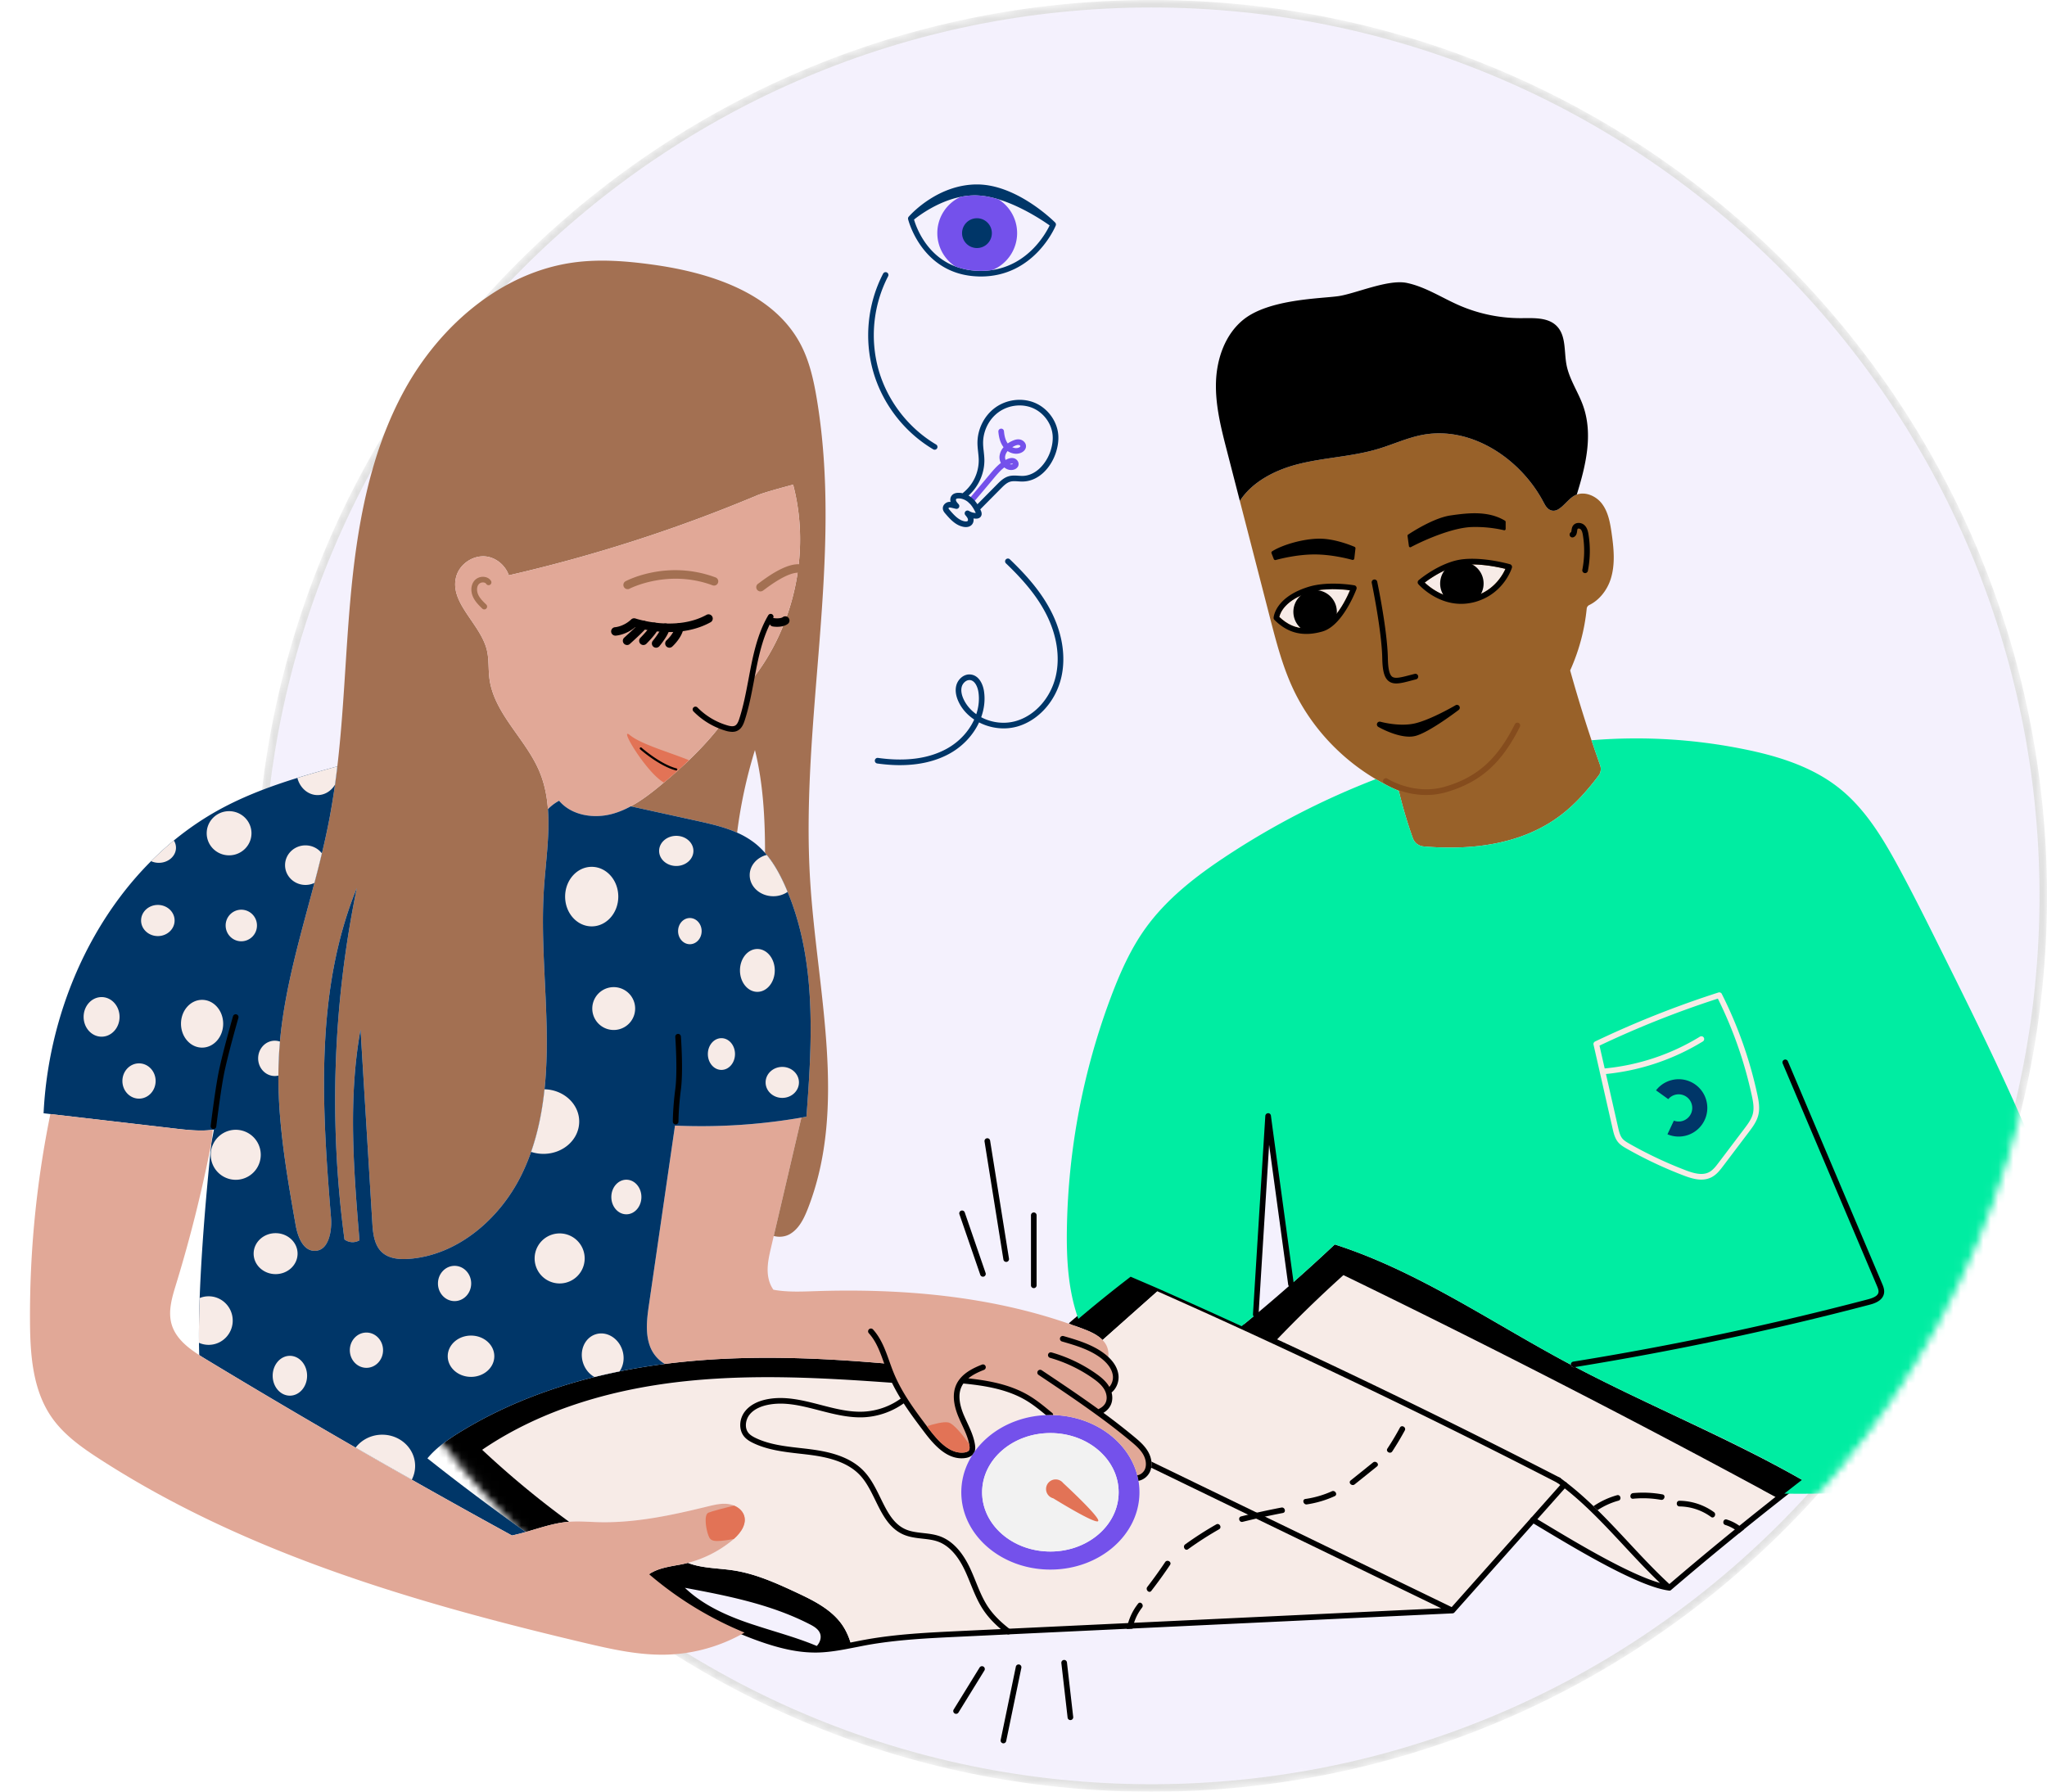 <svg width="273" height="239" fill="none" xmlns="http://www.w3.org/2000/svg"><mask id="a" maskUnits="userSpaceOnUse" x="34" y="0" width="239" height="239"><path d="M272.5 119.5c0 65.722-53.254 119-118.945 119S34.61 185.222 34.61 119.5c0-65.722 53.254-119 118.945-119S272.5 53.778 272.5 119.5z" fill="#fff" stroke="#E0E0E0"/></mask><g mask="url(#a)"><path d="M272.5 119.5c0 65.722-53.254 119-118.945 119S34.61 185.222 34.61 119.5c0-65.722 53.254-119 118.945-119S272.5 53.778 272.5 119.5z" fill="#7451EB" fill-opacity=".08" stroke="#E0E0E0"/><g filter="url(#filter0_d)"><path d="M134.192 164.328a.378.378 0 01-.372-.316l-2.516-15.742a.376.376 0 11.743-.12l2.517 15.742a.376.376 0 01-.312.432c-.019 0-.038.004-.06.004zM137.872 167.826a.377.377 0 01-.376-.376v-9.344c0-.206.169-.376.376-.376.206 0 .375.17.375.376v9.348a.374.374 0 01-.375.372zM131.093 166.303a.378.378 0 01-.356-.251l-2.783-8.082a.376.376 0 01.233-.477.377.377 0 01.477.233l2.782 8.081a.377.377 0 01-.232.478.437.437 0 01-.121.018zM127.507 224.613a.378.378 0 01-.319-.575l3.455-5.602a.378.378 0 01.518-.124.378.378 0 01.124.519l-3.455 5.602a.377.377 0 01-.323.18zM133.823 228.547a.376.376 0 01-.368-.451l2.024-9.772a.375.375 0 11.736.15l-2.024 9.772a.38.38 0 01-.368.301zM142.754 225.447a.377.377 0 01-.372-.334l-.834-7.27a.375.375 0 11.747-.087l.834 7.27a.378.378 0 01-.33.417c-.015.004-.03.004-.045.004z" fill="#000"/><path d="M235.917 195.203h-.017" stroke="gray" stroke-width="2" stroke-miterlimit="10" stroke-linecap="round" stroke-linejoin="round"/><path d="M236.797 195.68a444.54 444.54 0 00-14.157 11.621c-1.908-1.759-3.718-3.701-5.468-5.579-2.587-2.777-5.257-5.643-8.333-8.007a22.46 22.46 0 00-.766-.574.368.368 0 00-.218-.068h-.004a.364.364 0 00-.33.207 1011.923 1011.923 0 00-37.478-18.324 165.505 165.505 0 019.125-8.866 1453.768 1453.768 0 0157.629 29.59z" fill="#F7EBE7"/><path d="M154.661 167.976c-2.538 2.258-5.081 4.516-7.619 6.774-.699-.729-1.698-1.15-2.655-1.515-.488-.184-.98-.364-1.476-.537.3-.263.601-.518.901-.766 2.28-1.935 4.604-3.81 6.978-5.628 1.183.514 2.865 1.225 3.871 1.672z" fill="#000"/><path d="M99.297 213.774c-.139.079-.278.158-.417.229a46.99 46.99 0 01-12.546-7.72.378.378 0 01-.064-.072c.079-.064.18-.135.308-.214a46.857 46.857 0 0012.72 7.777z" fill="#E1A897"/><path d="M221.39 207.155c-4.12-1.158-10.988-5.275-15.266-7.845-.386-.233-.751-.451-1.092-.658l3.654-4.106c2.884 2.262 5.448 5.019 7.934 7.687 1.536 1.645 3.11 3.34 4.77 4.922z" fill="#F7EBE7"/><path d="M151.019 166.6l-.177.136a183.238 183.238 0 00-7.521 6.108l-.41-.146c-.116-.041-.233-.083-.353-.12a.388.388 0 01.105-.162c.305-.267.609-.526.909-.774a180.277 180.277 0 016.97-5.62c.008-.004.011-.012.019-.015a.372.372 0 01.229-.079.33.33 0 01.082.011.31.31 0 01.083.026c.049.027.094.06.132.109a.373.373 0 01-.068.526zM112.403 212.869c-1.423-2.145-3.857-3.351-6.189-4.441-2.711-1.266-5.482-2.513-8.442-2.957-2.009-.304-4.187-.27-6.023-.995-.342.086-.687.165-1.033.229-1.404.259-3.068.492-4.138 1.292a46.856 46.856 0 0014.818 8.581c2.227.789 4.552 1.413 6.906 1.477h.004c.199.007.394.011.593.007.35-.003.695-.022 1.044-.052h.004c1.205-.094 2.4-.312 3.59-.549-.252-.917-.608-1.796-1.134-2.592zm-3.47 2.69c-2.636-1.108-5.411-1.841-8.134-2.735a41.932 41.932 0 01-1.314-.44c-2.96-1.041-5.892-2.423-8.142-4.583 5.716 1.063 11.499 2.209 16.663 4.869.57.293 1.182.661 1.381 1.273.181.56-.052 1.18-.454 1.616z" fill="#000"/><path d="M208.64 194.034c-4.983 5.602-9.966 11.2-14.946 16.802h-.004c-19.738.935-39.472 1.867-59.21 2.803l-6.658.315c-4.112.196-8.243.391-12.298 1.124-.661.12-1.318.255-1.983.383h-.004c-.251-.917-.608-1.796-1.134-2.593-1.423-2.145-3.857-3.351-6.189-4.44-2.711-1.267-5.482-2.514-8.442-2.957-2.009-.305-4.187-.271-6.023-.996a15.402 15.402 0 005.945-3.039c.968-.808 1.915-2.003 1.562-3.216-.263-.898-1.195-1.466-2.118-1.593-.928-.128-1.86.101-2.768.323-4.777 1.168-9.644 2.22-14.563 2.093-1.307-.034-2.614-.151-3.913-.053a123.306 123.306 0 01-11.589-9.599c8.126-5.546 17.943-8.258 27.748-9.216 9.08-.891 18.228-.361 27.335.308.372.747.785 1.473 1.232 2.179.908 1.439 1.941 2.81 2.966 4.17 1.273 1.68 2.944 3.539 5.036 3.295.357-.041.736-.169.928-.473.169-.267.154-.613.105-.925-.218-1.375-.954-2.603-1.487-3.888-.533-1.285-.864-2.784-.267-4.039.113-.237.248-.451.409-.65 3.061.304 6.144.778 8.762 2.348.953.575 1.821 1.281 2.681 1.988.109.086.214.176.323.263-6.557.003-11.871 4.617-11.871 10.309 0 5.692 5.322 10.309 11.882 10.309 6.561 0 11.878-4.617 11.878-10.309a9.02 9.02 0 00-.199-1.897 1.785 1.785 0 001.258-1c.338-.759.162-1.672-.263-2.385-.424-.714-1.066-1.274-1.705-1.804a86.665 86.665 0 00-4.622-3.576c.57-.218 1.074-.564 1.34-1.097.263-.526.237-1.15.034-1.706.695-.406 1.089-1.326.98-2.157-.101-.774-.533-1.457-1.089-2.017.267-.722.124-1.642-.338-2.292a3.15 3.15 0 00-.319-.379c2.539-2.258 5.081-4.516 7.619-6.774a913.414 913.414 0 0110.932 4.929c1.484.676 2.967 1.36 4.45 2.051a1016.524 1016.524 0 0137.809 18.492h.003c.267.188.526.387.785.586z" fill="#F7EBE7"/><path d="M119.388 180.483c-9.107-.669-18.255-1.198-27.335-.308-9.805.958-19.621 3.671-27.748 9.216a123.14 123.14 0 0011.589 9.599l-.128.012c-1.926.169-3.778.822-5.644 1.356a290.16 290.16 0 01-13.117-9.825c1.228-1.48 2.869-2.611 4.525-3.618 8.198-4.989 17.601-7.754 27.132-8.975a76.526 76.526 0 011.836-.218c9.238-.996 18.567-.632 27.827.18.158.443.316.883.492 1.315.177.432.368.853.571 1.266z" fill="#000"/><path d="M151.766 193.163c-1.029-4.79-5.866-8.412-11.679-8.412h-.011c-6.557.004-11.871 4.617-11.871 10.309 0 5.692 5.322 10.31 11.882 10.31 6.561 0 11.878-4.618 11.878-10.31a9.02 9.02 0 00-.199-1.897zm-11.679 9.798c-5.028 0-9.106-3.539-9.106-7.901 0-4.365 4.078-7.901 9.106-7.901 5.029 0 9.103 3.536 9.103 7.901 0 4.362-4.074 7.901-9.103 7.901z" fill="#7451EB"/><path d="M149.19 195.06c0 4.362-4.074 7.901-9.103 7.901-5.028 0-9.106-3.539-9.106-7.901 0-4.365 4.078-7.901 9.106-7.901 5.029 0 9.103 3.536 9.103 7.901z" fill="#F2F2F2"/><path d="M240.651 193.583a.33.33 0 01-.094.113 40.38 40.38 0 00-.721.564 258.994 258.994 0 00-1.671 1.3l-.038.03c-.244.191-.492.383-.732.578a451.381 451.381 0 00-14.499 11.895c-.008.008-.102.124-.267.113-.015 0-.03 0-.045-.004-.008 0-.015 0-.023-.004-.007 0-.011 0-.018-.004-3.992-.525-12.006-5.331-16.805-8.209-.432-.259-.842-.507-1.213-.728l-.267-.158a.325.325 0 01-.056-.045.366.366 0 01-.012-.549.374.374 0 01.451-.052c.019.011.041.022.064.037.105.064.214.128.327.192l1.092.657c4.278 2.57 11.146 6.688 15.266 7.845-1.66-1.582-3.234-3.276-4.77-4.922-2.486-2.667-5.05-5.425-7.934-7.687l-.275-.214c-.007-.007-.015-.011-.022-.015a8.971 8.971 0 00-.301-.229 11.947 11.947 0 00-.409-.304h-.004a.093.093 0 00-.022-.019.37.37 0 01-.132-.485.364.364 0 01.331-.207h.004c.056 0 .108.012.157.034.015.008.03.015.045.027.004 0 .012.003.015.007a22.114 22.114 0 01.766.575c.004.004.012.007.015.011.016.011.034.027.049.038 3.05 2.355 5.701 5.2 8.27 7.957 1.749 1.879 3.56 3.821 5.467 5.579a444.293 444.293 0 0114.158-11.62c-.293-.162-.586-.319-.879-.477a1454.424 1454.424 0 00-56.75-29.114 165.542 165.542 0 00-9.126 8.867 569.967 569.967 0 00-4.45-2.051c.631-.519 1.258-1.041 1.886-1.563a234.539 234.539 0 004.697-4.031 236.89 236.89 0 005.836-5.313c10.984 3.524 20.662 10.238 30.85 15.704.214.117.428.23.642.339-.004.007 0 .015 0 .022a.38.38 0 00.372.316c.019 0 .037 0 .06-.004.053-.008.101-.015.154-.026 9.674 5.083 20.361 9.464 29.885 14.851.225.124.45.256.676.383z" fill="#000"/><path d="M207.855 193.824a.406.406 0 01-.176-.041 1014.396 1014.396 0 00-37.794-18.485 961.902 961.902 0 00-15.374-6.981c-.589-.263-1.412-.616-2.23-.965-.575-.248-1.15-.492-1.638-.707a.375.375 0 01-.195-.495.375.375 0 01.496-.196c.488.211 1.059.459 1.633.703.823.353 1.649.706 2.242.969a957.267 957.267 0 0110.936 4.929 1023.873 1023.873 0 0142.262 20.544c.127.06.218.188.218.342a.384.384 0 01-.38.383zM134.777 213.868a.369.369 0 01-.525.068 20.96 20.96 0 01-.774-.628c-1.006-.856-1.765-1.694-2.358-2.588-.714-1.071-1.198-2.273-1.671-3.434-.237-.586-.481-1.191-.751-1.766-.954-2.04-2.152-3.344-3.56-3.866-.661-.248-1.371-.327-2.122-.41-.845-.094-1.716-.195-2.531-.548-1.919-.838-2.847-2.735-3.744-4.572-.575-1.176-1.168-2.394-2.017-3.31-1.739-1.883-4.488-2.454-6.688-2.743-.466-.06-.935-.113-1.405-.165-2.08-.237-4.228-.485-6.158-1.405-.421-.203-.894-.466-1.24-.891-.72-.883-.672-2.314.11-3.329.604-.789 1.592-1.345 2.865-1.611 2.437-.508 4.878.124 7.236.732 1.889.492 3.846 1 5.764.898a9.325 9.325 0 005.183-1.935l.034-.022c.063.109.127.214.195.319l.203.316a10.069 10.069 0 01-5.577 2.074c-2.035.101-4.044-.417-5.99-.921-2.381-.616-4.63-1.198-6.898-.725-.759.158-1.799.518-2.422 1.334-.492.642-.676 1.717-.12 2.397.251.312.638.522.98.687 1.817.868 3.901 1.105 5.922 1.334.473.053.946.105 1.415.169 2.325.304 5.239.917 7.139 2.976.924.999 1.544 2.265 2.145 3.494.875 1.788 1.701 3.482 3.368 4.208.71.311 1.491.398 2.317.492.762.086 1.551.173 2.298.451 1.596.597 2.937 2.028 3.981 4.256.274.59.526 1.206.766 1.8.454 1.127.928 2.292 1.596 3.302.672 1.011 1.581 1.954 2.858 2.95.034.03.071.056.109.086a.373.373 0 01.067.526z" fill="#000"/><path d="M208.922 194.282l-.237.263-3.654 4.107-.507.574-.011.012c-3.515 3.948-7.022 7.893-10.533 11.842l-.004.004c-.008.007-.015.018-.026.026a.28.28 0 01-.057.045c-.004 0-.004.004-.007 0a.256.256 0 01-.087.041h-.003a.3.3 0 01-.102.015h-.004l-59.209 2.803-6.64.316c-4.048.191-8.224.39-12.25 1.116-.42.078-.837.161-1.258.244l-.721.139c-.007.004-.015.004-.022.004-1.082.214-2.34.45-3.613.552a15.3 15.3 0 01-1.074.052h-.165c-.147 0-.297-.003-.447-.007-2.062-.056-4.292-.534-7.019-1.499a42.761 42.761 0 01-2.118-.812c-.09-.037-.184-.075-.274-.116a46.968 46.968 0 01-12.546-7.721.373.373 0 01-.064-.071c.079-.064.18-.136.308-.214.105-.079.214-.151.326-.215a46.253 46.253 0 0012.536 7.642c.668.278 1.37.545 2.084.8 2.647.94 4.807 1.402 6.79 1.454a12.195 12.195 0 001.596-.045c1.25-.094 2.489-.33 3.556-.541.007-.003.015-.003.022-.003l.699-.139c.424-.083.845-.166 1.269-.241 4.078-.736 8.277-.935 12.336-1.131l5.686-.27 1.123-.053 57.599-2.724-38.669-18.751c.049-.263.06-.541.026-.819l40.047 19.413c3.447-3.881 6.899-7.759 10.35-11.636l.236-.263 3.898-4.388.252-.282.019-.023a.38.38 0 01.48-.067c.004.004.012.007.015.011a.15.15 0 01.038.026l.011.012c.143.139.15.368.019.518z" fill="#000"/><path d="M146.449 198.914c-.44.38-5.757-2.919-5.99-3.054a1.278 1.278 0 01-.95-1.236c0-.706.574-1.281 1.28-1.281.402 0 .767.188.999.481 0 0 5.108 4.703 4.661 5.09z" fill="#E27356"/><path d="M152.314 210.441a6.483 6.483 0 00-1.07 2.029c-.083.248-.146.5-.195.759l-.77.038a7.486 7.486 0 011.506-3.355c.296-.38.822.154.529.529zM153.546 208.21a62.716 62.716 0 002.497-3.461c.271-.402-.379-.777-.65-.379a63.595 63.595 0 01-2.377 3.31c-.293.375.237.913.53.53zM158.443 202.657a46.159 46.159 0 014.142-2.664c.421-.24.042-.89-.379-.649a46.355 46.355 0 00-4.142 2.663c-.387.282-.011.932.379.65zM171.091 197.821a101.867 101.867 0 00-5.362 1.18c-.47.116-.669-.609-.199-.725.311-.079.619-.154.931-.226a95.629 95.629 0 014.431-.953c.473-.091.672.634.199.724zM174.294 196.675a13.942 13.942 0 003.71-1.1c.44-.199.06-.845-.379-.65a13.112 13.112 0 01-3.53 1.025c-.477.072-.274.796.199.725zM180.667 194.004l2.974-2.389c.376-.305-.157-.831-.529-.53l-2.974 2.389c-.38.305.157.831.529.53zM185.684 189.605a40.553 40.553 0 001.667-2.792c.23-.424-.416-.804-.649-.379a37.583 37.583 0 01-1.668 2.791c-.262.406.387.785.65.38zM215.854 196.175a9.733 9.733 0 00-2.79 1.266c-.18-.181-.36-.357-.544-.53a10.559 10.559 0 013.135-1.461c.466-.131.661.594.199.725zM217.8 195.92a13.657 13.657 0 013.717.146c.474.086.676-.638.199-.725a14.44 14.44 0 00-3.916-.173c-.477.046-.485.797 0 .752zM223.988 196.946a7.282 7.282 0 014.21 1.405c.394.282.77-.368.379-.65a8.025 8.025 0 00-4.589-1.511c-.484-.003-.484.748 0 .756zM232.569 200.019c-.195.154-.394.312-.589.473a4.647 4.647 0 00-.613-.469 4.952 4.952 0 00-1.273-.605c-.461-.146-.262-.871.199-.725a5.867 5.867 0 012.276 1.326z" fill="#000"/><path d="M151.244 212.471a5.732 5.732 0 00-.195.758l-.77.038c.045-.259.105-.515.176-.762l.789-.034zM168.714 198.306c-.395.086-.789.173-1.179.263l-1.074-.518c.386-.094.773-.184 1.164-.271l1.089.526z" fill="#000"/><path d="M129.505 63.2a.36.36 0 01-.24-.09.375.375 0 01-.045-.53l.563-.669c.743-.883 1.487-1.762 2.227-2.648.484-.58.935-1.097 1.472-1.507a1.67 1.67 0 01-.177-.928 2.15 2.15 0 01.534-1.172c-.387-.511-.616-1.187-.691-2.07a.372.372 0 01.341-.406.368.368 0 01.406.342c.06.706.225 1.24.503 1.63.195-.139.413-.259.639-.36.277-.12.642-.245 1.025-.158.413.086.83.488.766.984-.038.323-.278.609-.639.77-.552.248-1.243.158-1.806-.218a1.439 1.439 0 00-.338.748.881.881 0 00.068.432c.067-.034.131-.067.199-.098.225-.1.567-.221.924-.12.221.06.42.226.529.436a.72.72 0 01.038.582c-.09.222-.286.391-.552.481-.447.147-.924.042-1.311-.281-.481.368-.905.856-1.363 1.4a466.65 466.65 0 01-2.231 2.65l-.563.668a.348.348 0 01-.278.132zm5.179-5.286a.505.505 0 00.409-.027.112.112 0 00-.049-.033c-.086-.023-.206-.004-.36.06zm.319-2.262c.278.131.597.177.886.045.12-.053.192-.131.195-.177.004-.045-.079-.135-.18-.157-.18-.042-.394.037-.567.112a4.014 4.014 0 00-.334.177z" fill="#7451EB"/><path d="M120.023 98.065c-.961 0-1.971-.075-3.027-.222a.374.374 0 01-.319-.425.374.374 0 01.424-.319c3.681.515 6.768.102 9.178-1.232 1.66-.917 2.937-2.322 3.647-3.885-.89-.594-1.619-1.386-2.069-2.337-.391-.819-.496-1.6-.305-2.262.222-.781.999-1.521 1.919-1.408 1.067.131 1.608 1.232 1.758 2.216.176 1.154.037 2.345-.372 3.48 1.39.74 3.113.965 4.694.491 2.546-.762 4.612-3.126 5.265-6.018.579-2.551.117-5.478-1.299-8.247-1.127-2.202-2.779-4.283-5.355-6.748a.374.374 0 01.518-.54c2.64 2.524 4.337 4.666 5.505 6.946 1.499 2.923 1.983 6.034 1.367 8.754-.713 3.152-2.985 5.733-5.783 6.575-1.746.522-3.643.281-5.194-.522-.781 1.679-2.151 3.178-3.928 4.162-1.862 1.026-4.082 1.54-6.624 1.54zm9.261-11.35c-.462 0-.89.432-1.014.871-.173.609.045 1.278.263 1.732.371.778.957 1.44 1.671 1.95.323-.973.432-1.984.281-2.964-.105-.68-.458-1.503-1.107-1.586-.034 0-.064-.003-.094-.003zM124.653 55.99a.357.357 0 01-.191-.052c-3.857-2.284-6.779-6.071-8.007-10.385-1.231-4.313-.747-9.069 1.322-13.048a.373.373 0 01.507-.158.373.373 0 01.158.508 17.14 17.14 0 00-1.266 12.496c1.18 4.129 3.974 7.754 7.669 9.944a.374.374 0 01-.192.695zM141.139 54.033c-.139-1.845-1.397-3.573-3.132-4.302-1.698-.714-3.774-.455-5.291.654-1.48 1.082-2.385 2.915-2.355 4.79.007.38.049.752.086 1.116.038.35.075.684.083 1.018a5.579 5.579 0 01-2.073 4.415.287.287 0 00-.064.071 2.475 2.475 0 00-.683-.053c-.316.023-.549.117-.721.29-.226.229-.305.578-.214.92a.997.997 0 00-.342.019c-.357.094-.71.42-.691.857.011.304.203.53.319.665.71.837 1.431 1.604 2.46 1.788.101.019.203.026.297.026.322 0 .593-.105.781-.304.202-.214.285-.526.232-.846a3 3 0 00.316.027c.293.007.511-.083.646-.263.161-.21.169-.485.019-.812-.027-.056-.049-.112-.079-.165l2.764-2.791c.353-.357.754-.76 1.228-.898.319-.094.676-.072 1.051-.046.21.015.428.03.65.023 2.197-.056 3.793-1.984 4.397-3.87.263-.823.368-1.608.316-2.33zm-11.912 10.121a.379.379 0 00-.481.076.376.376 0 000 .488c.128.154.267.316.323.477.041.117.034.24-.019.297-.06.06-.214.082-.398.049-.781-.14-1.4-.804-2.02-1.533-.038-.045-.139-.165-.139-.21 0-.02.053-.08.124-.098.007-.004.019-.004.026-.004.132 0 .455.083.601.12.098.023.188.045.248.057a.374.374 0 00.345-.624c-.127-.143-.266-.29-.323-.44-.041-.105-.026-.214.012-.248.015-.018.071-.06.24-.071.469-.034.988.162 1.412.537.278.248.526.575.751.988.068.124.135.26.199.402 0 .004.004.008.004.012a1.846 1.846 0 01-.905-.275zm10.883-8.02c-.507 1.58-1.882 3.301-3.703 3.347a6.212 6.212 0 01-.582-.023c-.424-.026-.864-.056-1.311.075-.661.192-1.153.691-1.551 1.093l-2.61 2.638a3.905 3.905 0 00-.676-.797 2.892 2.892 0 00-.51-.364c1.352-1.195 2.155-3.006 2.114-4.809-.008-.368-.049-.733-.086-1.086-.042-.36-.079-.702-.083-1.048-.026-1.63.759-3.231 2.047-4.166 1.31-.959 3.098-1.18 4.555-.572 1.483.624 2.557 2.097 2.674 3.667.048.624-.045 1.315-.278 2.044zM140.816 25.855a.226.226 0 00-.023-.068.311.311 0 00-.03-.056l-.041-.045c0-.004 0-.004-.004-.008a.428.428 0 00-.037-.034c-.496-.492-5.262-5.041-10.376-5.041h-.019c-5.107.01-8.664 3.817-9.058 4.264-.022.019-.03.03-.037.037-.008.012-.019.023-.027.034a.34.34 0 00-.03.06.182.182 0 00-.026.08.356.356 0 00.007.184c.128.499 2.047 7.374 9.321 7.611.128.008.256.008.383.008 6.97 0 9.779-6.316 9.971-6.77a.38.38 0 00.026-.256zm-8.45 6.161c-.597.09-1.231.132-1.907.11a9.403 9.403 0 01-3.076-.598c-3.879-1.484-5.201-5.267-5.483-6.24.673-.541 3.17-2.416 6.208-3.025a9.096 9.096 0 012.246-.192c.92.038 1.866.23 2.793.511 3.11.94 6.001 2.893 6.839 3.487-.522 1.086-2.798 5.196-7.62 5.947z" fill="#003668"/><path d="M135.649 27.094a5.327 5.327 0 01-3.283 4.921c-.597.09-1.231.132-1.907.11a9.4 9.4 0 01-3.076-.598 5.312 5.312 0 01-2.377-4.433 5.314 5.314 0 013.102-4.832 9.092 9.092 0 012.246-.192c.92.038 1.866.23 2.793.511a5.315 5.315 0 012.502 4.513z" fill="#7451EB"/><path d="M130.249 29.086a1.987 1.987 0 10-.001-3.973 1.987 1.987 0 00.001 3.973z" fill="#003668"/><path d="M209.406 85.43v.004a192.206 192.206 0 004 12.65c.15.424.101.898-.135 1.273l-.008.008a7.67 7.67 0 01-.214.29 28.898 28.898 0 01-.676.864c-.176.221-.357.439-.541.653a13.55 13.55 0 01-.311.364 9.69 9.69 0 01-.335.372c-.12.143-.251.286-.386.425a22.184 22.184 0 01-1.514 1.476c-.097.087-.199.173-.3.26a7.144 7.144 0 01-.293.244 16.608 16.608 0 01-.838.65c-4.138 3.021-9.29 4.103-14.48 4.099-.278 0-.56-.004-.837-.011a31.958 31.958 0 01-1.457-.057 27.285 27.285 0 01-.575-.037 17.37 17.37 0 01-.702-.057 1.666 1.666 0 01-1.341-.995c-.011-.027-.019-.053-.03-.079a59.943 59.943 0 01-.725-2.157c-.116-.364-.225-.732-.334-1.097-.06-.199-.116-.398-.173-.597a62.968 62.968 0 01-.646-2.476 26.382 26.382 0 01-3.075-1.57c-4.833-2.86-8.81-7.18-11.142-12.297-1.337-2.93-2.148-6.072-2.956-9.19-1.34-5.207-2.685-10.414-4.029-15.622 1.664-2.58 4.743-4.14 7.785-4.91 3.503-.887 7.176-.988 10.638-2.021 1.987-.594 3.883-1.485 5.919-1.875 6.466-1.229 13.049 3.114 16.136 8.934.222.417.458.872.89 1.074 1.187.553 2.07-1.187 3.189-1.87.12-.076.247-.136.379-.18 1.145-.418 2.55.183 3.323 1.175.86 1.105 1.119 2.551 1.318 3.937.297 2.055.511 4.197-.123 6.173-.47 1.458-1.514 2.807-2.862 3.453a.606.606 0 00-.334.496 26.385 26.385 0 01-2.205 8.224z" fill="#986129"/><path d="M210.289 61.971a1.822 1.822 0 00-.379.18c-1.12.684-2.002 2.424-3.189 1.871-.432-.202-.668-.657-.89-1.074-3.087-5.82-9.67-10.163-16.136-8.934-2.036.39-3.932 1.28-5.919 1.874-3.462 1.034-7.135 1.135-10.638 2.022-3.042.77-6.122 2.33-7.785 4.91l-1.72-6.676c-.781-3.02-1.566-6.09-1.461-9.209.105-3.114 1.228-6.341 3.658-8.299 3.428-2.761 10.357-2.799 12.648-3.13 2.29-.326 6.654-2.299 9.166-1.761 2.479.526 4.646 1.98 6.97 2.99a20.63 20.63 0 008.277 1.706c1.663-.008 3.56-.132 4.724 1.052 1.269 1.288.965 3.374 1.299 5.15.365 1.947 1.563 3.63 2.224 5.501 1.34 3.798.364 7.935-.849 11.827zM211.397 72.45a.378.378 0 01-.368-.447c.296-1.518.323-3.062.079-4.588-.061-.368-.136-.65-.308-.815a.402.402 0 00-.305-.094c-.033.004-.078.019-.097.053-.034.056-.049.18-.064.285-.034.26-.09.65-.481.816a.373.373 0 01-.492-.2.378.378 0 01.181-.484c.018-.045.033-.158.045-.233.026-.177.052-.376.161-.564a.859.859 0 01.642-.413c.331-.049.688.064.928.293.349.33.466.793.537 1.244a13.867 13.867 0 01-.086 4.85.383.383 0 01-.372.297z" fill="#000"/><path d="M279.871 179.691c-.627 5.057-4.506 9.257-9.062 11.538-4.555 2.284-9.733 2.945-14.807 3.366-4.198.349-8.412.56-12.625.627-1.803.034-3.605.038-5.408.019.781-.62 1.57-1.232 2.359-1.841-9.738-5.613-20.272-9.813-30.238-15.05-.195-.098-.391-.2-.586-.309a22.035 22.035 0 01-.642-.338c-10.188-5.466-19.866-12.18-30.85-15.704a234.87 234.87 0 01-5.836 5.312c-.878-6.462-1.761-12.916-2.64-19.378-.139-1.019-.278-2.04-.409-3.062-.552 8.825-1.1 17.646-1.649 26.472-.627.522-1.254 1.044-1.885 1.563a913.343 913.343 0 00-10.931-4.93c-1.007-.447-2.689-1.157-3.872-1.672a179.447 179.447 0 00-6.977 5.629c-1.367-3.836-1.593-8.007-1.525-12.091a92.07 92.07 0 015.914-30.958c1.187-3.137 2.558-6.236 4.503-8.968 2.88-4.046 6.902-7.134 11.056-9.858a104.478 104.478 0 0119.719-10.13c.991.591 2.016 1.117 3.075 1.571.199.831.413 1.653.646 2.476.057.199.113.399.173.598.109.364.218.732.334 1.097l.192.593c.169.523.349 1.045.533 1.563.011.027.019.053.03.079.233.549.747.924 1.341.996.019.003.041.007.06.007.022.004.049.004.071.004.188.019.379.034.571.045.192.015.383.026.575.038.484.03.968.049 1.457.056.278.008.559.011.837.011 5.19.004 10.342-1.078 14.481-4.099.142-.105.285-.21.424-.319.139-.105.278-.218.413-.331.101-.078.199-.161.293-.244a22.438 22.438 0 001.814-1.736c.135-.139.266-.281.386-.424a9.69 9.69 0 00.335-.372c.105-.12.21-.24.311-.364.188-.215.368-.433.541-.654.214-.263.421-.526.624-.793.018-.022.037-.045.052-.071.053-.064.105-.132.154-.2.023-.03.041-.06.06-.09l.008-.007c.236-.376.285-.85.135-1.274-.394-1.108-.778-2.22-1.149-3.34a72.404 72.404 0 0120.312 1.188c4.548.916 9.129 2.333 12.753 5.233 3.455 2.758 5.787 6.65 7.894 10.535 1.836 3.392 3.56 6.845 5.28 10.302 8.01 16.08 16.08 32.318 20.47 49.743.657 2.6 1.232 5.282.905 7.946z" fill="#00EDA2"/><path d="M251.255 168.562c-.21 1.029-1.457 1.356-1.926 1.48a417.213 417.213 0 01-39.393 8.333c-.023.004-.041.004-.06.004a.378.378 0 01-.372-.316c0-.007-.004-.015 0-.022a.376.376 0 01.312-.41 415.802 415.802 0 0039.321-8.314c.864-.229 1.304-.515 1.382-.906.057-.259-.06-.563-.206-.905l-12.573-29.669a.376.376 0 01.691-.293l12.573 29.669c.15.353.357.838.251 1.349z" fill="#000"/><path d="M234.364 141.974a56.103 56.103 0 00-4.728-13.379l-.007-.019a.38.38 0 00-.421-.192c-.011 0-.019.004-.03.008a131.153 131.153 0 00-16.415 6.518c-.011.008-.026.012-.037.019a.382.382 0 00-.165.154.302.302 0 00-.034.083.286.286 0 00-.015.097v.004c0 .027.004.053.011.083 0 .007 0 .015.004.019l.819 3.591a.317.317 0 00.015.072l1.712 7.544c.131.563.289 1.266.74 1.8.323.383.766.634 1.123.841a55.332 55.332 0 007.559 3.569c.792.305 1.607.564 2.4.564.458 0 .905-.087 1.337-.301.698-.349 1.171-.973 1.588-1.525l3.41-4.509c.496-.657 1.059-1.401 1.273-2.288.225-.913.052-1.863-.139-2.753zm-.59 2.573c-.18.74-.672 1.39-1.145 2.018l-3.41 4.508c-.383.507-.781 1.033-1.325 1.304-.909.451-2.04.127-3.129-.29a54.924 54.924 0 01-7.458-3.524c-.386-.221-.698-.413-.923-.672-.331-.395-.462-.973-.579-1.48l-1.626-7.146a30.545 30.545 0 0012.922-4.343.374.374 0 00.124-.515.372.372 0 00-.514-.124 29.658 29.658 0 01-12.701 4.238l-.691-3.043a130.433 130.433 0 0115.784-6.271 55.267 55.267 0 014.525 12.924c.184.842.33 1.657.146 2.416z" fill="#F7EBE7"/><path d="M187.903 68.85l-.187-1.363a.18.18 0 01.075-.173c.548-.364 3.447-2.24 5.667-2.559 2.429-.353 5.05-.627 7.259.703a.189.189 0 01.086.154v.943c0 .116-.105.2-.218.173a16.947 16.947 0 00-4.3-.425c-2.452.075-6.057 1.59-8.126 2.68a.176.176 0 01-.256-.132zM180.773 69.162a.21.21 0 00-.128-.222c-.567-.24-2.685-1.085-4.66-1.085-2.22 0-5.025.849-6.328 1.69a.213.213 0 00-.079.26l.3.766a.22.22 0 00.256.131c.646-.176 2.895-.744 5.175-.744 2.208 0 4.341.534 5.039.725a.216.216 0 00.271-.184l.154-1.337zM186.214 87.166c-.383 0-.718-.082-.999-.3-.582-.44-.834-1.323-.868-3.043-.071-3.701-1.393-10.01-1.404-10.073a.373.373 0 11.732-.154c.056.263 1.348 6.443 1.419 10.212.027 1.4.207 2.182.571 2.457.402.304 1.225.086 2.366-.21.207-.053.421-.11.646-.166a.375.375 0 01.454.274.373.373 0 01-.274.455c-.225.056-.435.113-.642.165-.785.21-1.446.383-2.001.383z" fill="#000"/><path d="M200.776 71.882c-.36.804-1.427 2.701-3.778 3.536a5.77 5.77 0 01-.882.247 6.094 6.094 0 01-3.113-.157c-1.45-.459-2.516-1.341-2.997-1.796.601-.459 1.987-1.431 3.56-1.984a7.243 7.243 0 011.48-.368l.041-.004c.079-.007.154-.019.24-.022 2.1-.2 4.51.319 5.449.548z" fill="#F7EBE7"/><path d="M201.61 71.45a.373.373 0 00-.225-.184c-.135-.037-3.32-.943-6.121-.683-.09.007-.177.019-.263.026l-.045.008a7.819 7.819 0 00-1.671.417c-2.216.785-4.007 2.295-4.082 2.359a.382.382 0 00-.132.26c-.007.097.027.198.094.273.057.064 1.416 1.605 3.613 2.296a6.832 6.832 0 003.492.18c.335-.067.669-.161.981-.278 3.357-1.187 4.348-4.256 4.386-4.384a.368.368 0 00-.027-.29zm-8.607 4.058c-1.449-.458-2.516-1.341-2.996-1.796.6-.458 1.986-1.431 3.56-1.983a.107.107 0 00.037-.015 7.26 7.26 0 011.442-.354l.041-.003c.079-.008.154-.02.241-.023 2.099-.199 4.51.32 5.449.549-.361.804-1.427 2.701-3.778 3.535a5.752 5.752 0 01-.883.248 6.096 6.096 0 01-3.113-.158zM180.881 74.257a.377.377 0 00-.263-.18c-.142-.027-3.515-.606-6.132.21-4.405 1.37-4.623 3.997-4.63 4.11a.377.377 0 00.109.289c1.22 1.217 2.553 1.83 4.067 1.871.067.004.135.004.202.004.643 0 1.33-.102 2.088-.312.703-.192 1.401-.661 2.073-1.398 1.536-1.675 2.471-4.17 2.513-4.275a.396.396 0 00-.027-.32zm-4.754 5.27c-.766.207-1.442.301-2.073.279-1.277-.034-2.369-.519-3.421-1.518.12-.534.762-2.254 4.078-3.288 1.893-.59 4.315-.38 5.314-.251-.33.774-1.111 2.427-2.185 3.595-.575.631-1.153 1.03-1.713 1.184z" fill="#000"/><path d="M180.025 74.748c-.33.774-1.111 2.427-2.185 3.595-.575.632-1.153 1.03-1.713 1.184-.766.207-1.442.3-2.073.278-1.277-.034-2.369-.519-3.421-1.518.12-.533.763-2.254 4.078-3.287 1.893-.59 4.315-.38 5.314-.252z" fill="#F7EBE7"/><path d="M197.862 73.84c0 .74-.277 1.42-.736 1.931a6.56 6.56 0 01-.931.263 6.459 6.459 0 01-3.305-.17 2.879 2.879 0 01-.822-2.024c0-1.04.548-1.958 1.374-2.465l.004-.004a2.882 2.882 0 011.848-.413 2.896 2.896 0 012.568 2.882zM178.29 77.615c0 .346-.06.677-.173.98-.556.61-1.194 1.102-1.893 1.293-.796.218-1.517.316-2.181.293a2.899 2.899 0 114.247-2.566zM194.521 90.713c-.158.116-3.812 2.907-5.686 3.437a3.224 3.224 0 01-.879.113c-1.851 0-4.029-1.236-4.134-1.3a.376.376 0 01-.162-.47.38.38 0 01.451-.218c.026.008 2.591.722 4.69.196 2.144-.534 5.269-2.363 5.299-2.382a.376.376 0 01.421.624z" fill="#000"/><path d="M190.187 102.047c-3.158 0-5.46-1.48-5.58-1.563a.375.375 0 01.409-.627c.034.022 3.594 2.303 7.774 1.059 4.243-1.262 6.921-3.67 9.241-8.31a.38.38 0 01.504-.17c.184.09.259.32.169.504-2.423 4.847-5.232 7.364-9.7 8.694-.984.3-1.934.413-2.817.413z" fill="#854C1D"/><path d="M222.918 140.084a3.797 3.797 0 00-2.061 1.36l1.633 1.172a1.814 1.814 0 111.844 2.927 1.818 1.818 0 01-1.097-.057l-.856 1.819a3.822 3.822 0 005.194-4.479 3.811 3.811 0 00-4.657-2.742z" fill="#003668"/><path d="M167.478 171.718h-.022a.377.377 0 01-.353-.398c.548-8.826 1.096-17.647 1.648-26.472a.38.38 0 01.365-.354c.184-.022.36.136.383.327.131 1.022.27 2.04.409 3.058l2.64 19.379a.38.38 0 01-.323.425.38.38 0 01-.424-.323l-2.543-18.65c-.473 7.551-.942 15.103-1.408 22.655a.374.374 0 01-.372.353z" fill="#000"/></g></g><g filter="url(#filter1_d)"><path d="M153.024 192.163a1.786 1.786 0 01-1.258 1c-1.029-4.791-5.865-8.412-11.679-8.412h-.011c-.109-.087-.214-.177-.323-.263-.86-.707-1.727-1.413-2.681-1.988-2.618-1.57-5.701-2.044-8.761-2.348a3.201 3.201 0 00-.41.65c-.597 1.255-.266 2.754.267 4.039.533 1.285 1.269 2.513 1.487 3.888.049.312.064.658-.105.925-.192.304-.571.432-.928.473-2.091.244-3.762-1.616-5.035-3.295-1.026-1.36-2.058-2.731-2.967-4.17a24.595 24.595 0 01-1.232-2.179 20.436 20.436 0 01-.571-1.267 31.683 31.683 0 01-.492-1.314c-9.26-.812-18.588-1.176-27.826-.181-.612.064-1.225.139-1.837.218a4.63 4.63 0 01-1.938-2.258c-.71-1.815-.439-3.843-.157-5.771 1.153-7.923 2.302-15.843 3.455-23.767a78.412 78.412 0 0016.857-1.063c-1.228 5.264-2.456 10.524-3.687 15.787-.117.504-.237 1.011-.353 1.514-.26 1.105-.519 2.228-.451 3.363.049.811.289 1.642.758 2.295h.004c1.803.338 3.707.252 5.558.192 11.559-.38 23.309.624 34.203 4.467.496.173.988.353 1.476.537.958.365 1.957.786 2.655 1.514.117.117.222.245.319.38.462.65.605 1.57.338 2.292.556.559.988 1.243 1.089 2.017.109.83-.285 1.751-.98 2.157.203.556.229 1.179-.033 1.705-.267.534-.77.88-1.341 1.097a87.642 87.642 0 014.623 3.577c.638.53 1.28 1.09 1.705 1.804.424.713.6 1.626.262 2.385z" fill="#E1A897"/><path d="M107.716 157.283c-.51 1.296-1.171 2.641-2.377 3.336-.634.365-1.449.447-2.148.248 1.232-5.263 2.46-10.523 3.688-15.787.225-.037.447-.079.672-.12.796-10.467 1.397-21.392-2.918-30.935-.687-1.522-1.513-3.01-2.602-4.257-.004-4.625-.244-9.246-1.348-13.717a64.499 64.499 0 00-2.377 11.019c-1.713-.762-3.61-1.191-5.453-1.596l-8.727-1.916c1.438-.774 2.76-1.8 4.025-2.848 2.873-2.375 5.618-4.945 7.898-7.883.274.11.555.207.837.29.44.127.935.221 1.337 0 .402-.222.59-.692.732-1.127.545-1.672.88-3.415 1.21-5.159 5.771-7.22 7.965-17.23 5.61-26.186-.101.03-.514.142-1.07.293-1.168.32-2.963.815-3.782 1.16a202.547 202.547 0 01-33.062 10.644c-.45-1.296-1.652-2.34-3.03-2.51-1.713-.206-3.489.966-3.97 2.623-1.017 3.505 3.193 6.297 4.068 9.843.3 1.233.183 2.529.341 3.791.597 4.682 4.807 8.022 6.65 12.368.692 1.627 1.03 3.333 1.157 5.076v.004c.256 3.441-.296 7.033-.529 10.516-.436 6.473.29 12.965.368 19.45.079 6.489-.537 13.169-3.444 18.969-2.906 5.797-8.49 10.588-14.96 11.054-1.247.086-2.618-.023-3.546-.861-1.066-.962-1.228-2.547-1.314-3.982-.522-8.581-1.048-17.166-1.57-25.747-1.678 9.246-.912 18.74-.142 28.11a1.816 1.816 0 01-1.998-.109 139.789 139.789 0 011.652-46.907c-5.622 13.74-4.664 29.174-3.451 43.969.154 1.871-.32 4.475-2.193 4.452-1.562-.015-2.257-1.939-2.528-3.475-1.333-7.608-2.673-15.299-2.196-23.008.653-10.584 4.69-20.641 6.688-31.056.45-2.348.796-4.711 1.074-7.082.86-7.319 1.074-14.728 1.724-22.08.856-9.735 2.553-19.62 7.266-28.178 4.717-8.558 12.91-15.667 22.588-16.967 3.451-.462 6.963-.187 10.41.286 7.747 1.06 16.227 3.772 19.835 10.711 1.138 2.194 1.687 4.644 2.1 7.082 3.582 21.19-2.19 42.88-.868 64.328.909 14.747 5.077 30.124-.327 43.871z" fill="#A37052"/><path d="M100.164 86.831c-.33 1.743-.664 3.487-1.209 5.159-.142.435-.33.905-.732 1.127-.402.221-.897.127-1.337 0a9.62 9.62 0 01-.837-.29c-2.28 2.938-5.025 5.508-7.898 7.883-1.265 1.048-2.587 2.073-4.025 2.847-.8.432-1.638.789-2.52 1.022-2.468.658-5.393.188-7.041-1.766a6.147 6.147 0 00-1.487 1.12c-.128-1.743-.466-3.449-1.157-5.076-1.844-4.347-6.054-7.687-6.65-12.368-.159-1.262-.042-2.558-.343-3.79-.874-3.547-5.084-6.339-4.066-9.844.48-1.657 2.256-2.83 3.969-2.623 1.378.17 2.58 1.214 3.03 2.51a202.56 202.56 0 0033.062-10.644c.819-.345 2.614-.841 3.782-1.16.555-.15.969-.263 1.07-.294 2.354 8.957.161 18.966-5.611 26.187z" fill="#E1A897"/><path d="M64.587 77.292a.378.378 0 01-.263-.105c-.447-.436-.954-.928-1.243-1.574-.346-.77-.27-1.623.195-2.168a1.515 1.515 0 011.247-.5c.417.03.77.233.969.556a.377.377 0 01-.639.398c-.097-.161-.285-.195-.387-.206a.742.742 0 00-.615.237c-.316.371-.267.958-.083 1.375.229.514.66.935 1.082 1.34.15.147.15.384.007.53a.37.37 0 01-.27.117z" fill="#A37052"/><path d="M107.551 144.96a78.482 78.482 0 01-17.53 1.184l-3.454 23.767c-.282 1.927-.552 3.956.157 5.771a4.63 4.63 0 001.938 2.258c-9.53 1.221-18.934 3.986-27.132 8.975-1.656 1.007-3.297 2.138-4.525 3.618a290.106 290.106 0 0013.117 9.825c-.612.173-1.224.334-1.844.462h-.004a1098.254 1098.254 0 01-40.748-23.466c-.316-.192-.639-.387-.954-.594-.27-8.465.882-21.223 1.633-28.384.113-.56.218-1.124.323-1.687-.048.007-.097.015-.146.019-1.668.214-3.395.022-5.081-.173a11714.05 11714.05 0 00-16.583-1.928c-.3-.037-.605-.071-.905-.105.792-16.546 9.44-33.156 24.082-40.85 4.747-2.491 9.922-4.001 15.093-5.421a98.13 98.13 0 01-1.074 7.081c-1.998 10.415-6.035 20.473-6.688 31.056-.477 7.71.863 15.4 2.197 23.008.27 1.537.965 3.46 2.527 3.475 1.874.023 2.347-2.581 2.193-4.452-1.213-14.795-2.17-30.229 3.451-43.968a139.782 139.782 0 00-1.652 46.906 1.814 1.814 0 001.998.109c-.77-9.37-1.536-18.864.142-28.11.522 8.581 1.048 17.166 1.57 25.747.086 1.435.248 3.021 1.314 3.983.928.837 2.298.946 3.545.86 6.47-.466 12.055-5.256 14.961-11.053 2.907-5.801 3.523-12.481 3.444-18.969-.079-6.485-.804-12.977-.368-19.451.233-3.482.785-7.074.53-10.516v-.003a6.098 6.098 0 011.487-1.12c1.648 1.954 4.574 2.423 7.04 1.766.883-.233 1.72-.59 2.52-1.022l8.728 1.916c1.844.406 3.74.834 5.453 1.597a11 11 0 012.422 1.442c.473.38.905.801 1.303 1.255 1.089 1.248 1.915 2.735 2.602 4.257 4.315 9.543 3.714 20.468 2.918 30.935z" fill="#003668"/><path d="M86.578 205.997a46.831 46.831 0 0012.72 7.777 22.176 22.176 0 01-10.264 2.938c-3.76.124-7.477-.717-11.135-1.581-22.516-5.324-45.142-11.929-64.576-24.485-2.415-1.559-4.83-3.261-6.459-5.628-2.505-3.633-2.835-8.299-2.862-12.71a134.292 134.292 0 012.716-27.701c5.527.639 11.055 1.282 16.583 1.928 1.686.195 3.414.387 5.08.173-.052.511-.112 1.07-.176 1.668a184.46 184.46 0 01-4.727 18.946c-.534 1.736-1.097 3.588-.59 5.332.526 1.811 2.07 3.062 3.684 4.106.315.207.638.402.954.594 13.414 8.111 27 15.937 40.749 23.466h.003c.62-.128 1.232-.289 1.844-.462 1.867-.533 3.718-1.187 5.644-1.356l.128-.011c1.3-.098 2.606.018 3.913.052 4.92.128 9.786-.924 14.563-2.093.909-.221 1.84-.45 2.768-.323.924.128 1.855.695 2.118 1.593.353 1.214-.594 2.409-1.562 3.216a15.404 15.404 0 01-6.978 3.269c-1.404.259-3.068.492-4.138 1.292z" fill="#E1A897"/><path d="M140.452 184.759c-.121-.008-.241-.008-.365-.008h-.011c-.191 0-.383.004-.574.015-.789-.646-1.672-1.371-2.625-1.942-2.588-1.552-5.671-1.999-8.39-2.273a2.438 2.438 0 00-.244.413c-.454.951-.36 2.209.271 3.735.15.353.311.702.473 1.052.428.924.871 1.878 1.036 2.919.045.289.079.646-.052.98-.098.139-.196.282-.29.429-.232.229-.582.372-1.013.42a3.278 3.278 0 01-.425.027c-2.043 0-3.646-1.736-4.953-3.468-1.713-2.266-3.654-4.832-4.818-7.702-.203-.492-.383-1.003-.56-1.499-.533-1.499-1.036-2.912-2.039-4.013a.376.376 0 01.556-.507c1.104 1.214 1.656 2.765 2.189 4.268.177.489.353.992.549 1.469 1.126 2.78 2.955 5.196 4.72 7.529 1.273 1.68 2.824 3.37 4.69 3.152.188-.022.522-.09.658-.3.108-.177.078-.466.048-.669-.15-.935-.552-1.803-.976-2.716a27.656 27.656 0 01-.484-1.082c-.721-1.732-.808-3.194-.26-4.347.113-.241.252-.458.414-.661.003-.004.003-.008.007-.012.019-.03.045-.06.071-.09.004 0 .004-.004.004-.004.762-.916 1.915-1.461 2.899-1.844a.37.37 0 01.485.21.378.378 0 01-.211.489c-.691.27-1.472.623-2.091 1.134 2.655.29 5.591.797 8.122 2.315 1.007.604 1.923 1.356 2.727 2.021.052.037.105.083.157.128.057.045.109.086.162.131a.376.376 0 01.143.301zM153.366 192.317a2.155 2.155 0 01-1.528 1.214h-.004a6.036 6.036 0 00-.158-.733c.008 0 .011-.004.019-.004.417-.079.815-.394.988-.785.255-.575.161-1.356-.245-2.04-.39-.654-.987-1.18-1.622-1.706a85.835 85.835 0 00-4.638-3.588c-2.572-1.871-5.28-3.678-7.664-5.271a.37.37 0 01-.105-.518.372.372 0 01.518-.106c2.354 1.571 5.013 3.344 7.556 5.189.461-.207.781-.488.957-.838.195-.394.203-.894.015-1.409a2.55 2.55 0 00-.203-.424c-.375-.609-.961-1.067-1.539-1.473a19.078 19.078 0 00-5.69-2.705.375.375 0 01.203-.721 19.67 19.67 0 015.915 2.81c.616.432 1.303.969 1.75 1.698.019.034.037.064.052.098.35-.384.545-.973.474-1.518-.083-.62-.414-1.225-.984-1.8a5.671 5.671 0 00-.549-.484c-1.517-1.176-3.424-1.732-5.272-2.266a.376.376 0 01.21-.721c1.822.529 3.891 1.127 5.521 2.393.244.188.446.368.623.548.691.692 1.093 1.443 1.194 2.232.117.887-.259 1.83-.912 2.356.161.616.116 1.221-.139 1.724-.199.402-.519.733-.95.992a85.856 85.856 0 014.138 3.224c.683.567 1.337 1.142 1.787 1.901.537.901.643 1.923.282 2.731zM97.656 93.624a3.23 3.23 0 01-.875-.146 9.991 9.991 0 01-4.296-2.581.374.374 0 11.533-.526 9.241 9.241 0 003.974 2.385c.356.105.762.188 1.051.03.274-.154.432-.53.556-.916.544-1.676.875-3.423 1.198-5.114l.034-.18c.544-2.9 1.104-5.899 2.628-8.502a.375.375 0 11.65.38c-1.457 2.49-2.005 5.424-2.539 8.26l-.033.181c-.323 1.714-.661 3.483-1.22 5.204-.174.533-.406 1.063-.91 1.341-.24.139-.495.184-.75.184z" fill="#000"/><path d="M78.913 119.57c1.958 0 3.545-1.778 3.545-3.971s-1.587-3.971-3.545-3.971-3.545 1.778-3.545 3.971 1.587 3.971 3.545 3.971zM81.85 133.392a2.858 2.858 0 10-.002-5.717 2.858 2.858 0 00.002 5.717zM77.246 145.606c0 2.382-2.133 4.31-4.765 4.31a5.282 5.282 0 01-1.649-.263c.939-2.683 1.49-5.497 1.788-8.352 2.568.064 4.626 1.968 4.626 4.305zM55.364 191.547c0 .658-.162 1.278-.444 1.83a784.113 784.113 0 01-7.495-4.276c.796-1.044 2.092-1.724 3.552-1.724 2.423 0 4.387 1.867 4.387 4.17zM74.64 167.202a3.336 3.336 0 10-.002-6.674 3.336 3.336 0 00.002 6.674zM31.442 153.376a3.336 3.336 0 10-.002-6.672 3.336 3.336 0 00.002 6.672zM26.951 135.744c1.554 0 2.813-1.426 2.813-3.186s-1.26-3.186-2.813-3.186c-1.553 0-2.812 1.426-2.812 3.186s1.259 3.186 2.812 3.186zM44.988 98.23c-.094.816-.2 1.631-.312 2.446-.507.834-1.36 1.383-2.32 1.383-1.281 0-2.359-.966-2.697-2.288a153.994 153.994 0 015.329-1.54zM62.818 179.664c1.715 0 3.105-1.233 3.105-2.754s-1.39-2.754-3.105-2.754-3.106 1.233-3.106 2.754 1.39 2.754 3.106 2.754zM38.66 182.17c1.267 0 2.295-1.189 2.295-2.656s-1.028-2.657-2.295-2.657-2.294 1.19-2.294 2.657 1.027 2.656 2.294 2.656zM36.756 165.958c1.618 0 2.93-1.223 2.93-2.732 0-1.508-1.312-2.731-2.93-2.731-1.617 0-2.929 1.223-2.929 2.731 0 1.509 1.312 2.732 2.93 2.732zM31.037 172.154c0 1.788-1.438 3.238-3.21 3.238-.46 0-.895-.098-1.289-.27-.023-1.864.015-3.885.09-5.974.372-.15.774-.233 1.198-.233 1.773 0 3.21 1.45 3.21 3.239zM82.627 178.931a79.378 79.378 0 00-3.342.752c-.687-.376-1.254-1.045-1.528-1.897-.522-1.635.229-3.333 1.675-3.799 1.45-.462 3.045.485 3.57 2.119.328 1.022.155 2.07-.375 2.825zM104.329 142.45c1.228 0 2.223-.925 2.223-2.066 0-1.141-.995-2.067-2.223-2.067-1.228 0-2.223.926-2.223 2.067s.995 2.066 2.223 2.066zM101.006 128.305c1.282 0 2.321-1.28 2.321-2.859s-1.039-2.859-2.321-2.859c-1.282 0-2.32 1.28-2.32 2.859s1.038 2.859 2.32 2.859zM42.926 109.832s.004.003 0 .003c-.311 1.319-.65 2.63-.995 3.942-.36.172-.766.266-1.19.266-1.502 0-2.723-1.179-2.723-2.637s1.22-2.641 2.723-2.641c.897 0 1.693.42 2.185 1.067zM13.549 134.286c1.323 0 2.396-1.182 2.396-2.641s-1.073-2.641-2.396-2.641-2.396 1.182-2.396 2.641 1.072 2.641 2.396 2.641zM60.625 169.557c1.224 0 2.215-1.053 2.215-2.352 0-1.298-.992-2.351-2.215-2.351-1.224 0-2.216 1.053-2.216 2.351 0 1.299.992 2.352 2.216 2.352zM48.87 178.458c1.224 0 2.216-1.053 2.216-2.352s-.992-2.352-2.215-2.352c-1.224 0-2.216 1.053-2.216 2.352s.992 2.352 2.216 2.352zM37.338 134.94c-.045.473-.082.95-.112 1.427a53.528 53.528 0 00-.098 3.104c-.154.041-.32.06-.484.06-1.225 0-2.216-1.056-2.216-2.352 0-1.3.991-2.356 2.216-2.356.244 0 .477.042.694.117zM18.54 142.549c1.223 0 2.215-1.053 2.215-2.352s-.992-2.352-2.216-2.352c-1.223 0-2.215 1.053-2.215 2.352s.992 2.352 2.215 2.352zM105.039 114.971a3.352 3.352 0 01-1.908.579c-1.738 0-3.147-1.259-3.147-2.814 0-1.282.962-2.364 2.272-2.698.98 1.187 1.739 2.574 2.377 3.986.143.316.278.631.406.947zM30.552 110.095c1.65 0 2.986-1.319 2.986-2.945 0-1.627-1.337-2.946-2.986-2.946-1.648 0-2.985 1.319-2.985 2.946 0 1.626 1.337 2.945 2.985 2.945zM92.004 121.952c.867 0 1.57-.782 1.57-1.747 0-.965-.703-1.747-1.57-1.747-.867 0-1.57.782-1.57 1.747 0 .965.703 1.747 1.57 1.747zM32.182 121.561a2.098 2.098 0 002.088-2.108 2.097 2.097 0 00-2.088-2.107 2.097 2.097 0 00-2.088 2.107c0 1.164.935 2.108 2.088 2.108zM90.19 111.515c1.264 0 2.288-.9 2.288-2.01 0-1.11-1.024-2.01-2.287-2.01s-2.287.9-2.287 2.01c0 1.11 1.024 2.01 2.287 2.01zM21.052 120.866c1.234 0 2.234-.93 2.234-2.077 0-1.148-1-2.078-2.235-2.078-1.233 0-2.234.93-2.234 2.078 0 1.147 1 2.077 2.235 2.077zM23.47 109.084c0 1.108-1.025 2.01-2.287 2.01-.372 0-.725-.079-1.037-.222a41.49 41.49 0 013.038-2.758c.184.286.286.616.286.97zM96.214 138.716c1 0 1.81-.947 1.81-2.115 0-1.169-.81-2.116-1.81-2.116s-1.81.947-1.81 2.116c0 1.168.81 2.115 1.81 2.115zM83.536 157.978c1.107 0 2.005-1.033 2.005-2.307s-.898-2.307-2.005-2.307c-1.108 0-2.005 1.033-2.005 2.307s.897 2.307 2.005 2.307z" fill="#F7EBE7"/><path d="M91.88 97.403a62.233 62.233 0 01-3.248 2.904c-.034.027-.064.049-.094.076-2.31-1.285-6.163-7.676-4.507-6.308 1.473 1.213 5.49 2.355 7.85 3.328z" fill="#E27356"/><path d="M82.068 80.79a.565.565 0 01-.563-.537.567.567 0 01.533-.59c.015 0 1.134-.079 2.144-1.037a.569.569 0 01.57-.124c.053.019 5.364 1.792 9.49-.496a.564.564 0 01.549.984c-4.01 2.225-8.803 1.052-10.083.677-1.254 1.048-2.554 1.12-2.61 1.123h-.03z" fill="#000"/><path d="M83.63 82.04a.568.568 0 01-.42-.187.568.568 0 01.041-.797c.751-.676 1.896-1.747 2.088-2.02a.561.561 0 01.785-.136c.255.18.315.53.135.785-.334.474-1.938 1.924-2.257 2.21a.535.535 0 01-.372.146zM85.804 82.041a.564.564 0 01-.402-.958c.534-.545 1.157-1.262 1.285-1.518a.562.562 0 011.115-.041c.038.218.101.62-1.596 2.352a.581.581 0 01-.402.165zM87.502 82.398a.562.562 0 01-.436-.92c.567-.695 1.089-1.514 1.115-1.751 0-.312.252-.56.56-.56h.004c.311 0 .563.255.563.567.004.707-.954 1.958-1.367 2.461a.59.59 0 01-.44.203zM89.274 82.398a.565.565 0 01-.376-.984c.282-.252 1.033-1.071 1.154-1.819a.562.562 0 111.112.18c-.207 1.296-1.462 2.431-1.514 2.48a.565.565 0 01-.376.143zM103.631 79.61c-.293 0-.511-.034-.563-.042a.56.56 0 01-.466-.646.56.56 0 01.646-.466c.259.042.879.06 1.149-.135a.56.56 0 01.785.124.56.56 0 01-.124.785c-.428.312-1.003.38-1.427.38z" fill="#000"/><path d="M101.423 74.891a.563.563 0 01-.293-1.044c.041-.027.124-.087.236-.173.89-.658 3.253-2.412 5.089-2.412a.562.562 0 110 1.127c-1.465 0-3.688 1.65-4.42 2.19-.162.12-.274.203-.327.233a.543.543 0 01-.285.079zM83.705 74.591a.564.564 0 01-.266-1.063c.225-.12 5.569-2.893 11.987-.507.293.109.439.432.33.725a.561.561 0 01-.725.33c-5.93-2.2-11.014.422-11.067.448a.487.487 0 01-.259.067z" fill="#A37052"/><path d="M90.19 98.78c-.01 0-.022 0-.037-.005-2.25-.597-4.68-2.739-4.784-2.833a.142.142 0 01-.012-.199.138.138 0 01.2-.01c.026.022 2.485 2.19 4.667 2.768.075.019.12.098.102.173a.148.148 0 01-.136.105zM90.108 145.986a.377.377 0 01-.375-.376c0-.075.003-1.863.33-4.354.32-2.431 0-6.894-.004-6.939a.375.375 0 01.35-.402.375.375 0 01.401.349c.016.188.327 4.584-.003 7.093-.32 2.442-.323 4.242-.323 4.261a.375.375 0 01-.376.368zM28.472 146.605c-.015 0-.03 0-.045-.004a.372.372 0 01-.327-.417c.004-.041.5-4.14.973-6.721.473-2.589 1.949-7.706 2.009-7.923a.376.376 0 01.72.21c-.014.052-1.524 5.297-1.993 7.848-.47 2.559-.962 6.635-.966 6.677a.377.377 0 01-.371.33z" fill="#000"/><path d="M99.12 199.673c-.258.605-.743 1.157-1.254 1.616-2.872.526-3.113.24-3.39-.47-.316-.815-.635-2.761 0-3.039.439-.192 2.309-.669 3.417-.947.36.147.69.364.942.646.192.211.338.462.421.74.143.496.071.988-.135 1.454zM129.235 189.454c-.136.211-.47.279-.658.301-1.866.218-3.417-1.473-4.69-3.152l-.27-.357c.961-.304 2.223-.639 2.861-.5.721.154 1.979 1.755 2.772 2.859.015.061.022.121.033.181.031.203.061.492-.048.668z" fill="#E27356"/></g><defs><filter id="filter0_d" x="53.005" y="20.602" width="230.961" height="215.944" filterUnits="userSpaceOnUse" color-interpolation-filters="sRGB"><feFlood flood-opacity="0" result="BackgroundImageFix"/><feColorMatrix in="SourceAlpha" values="0 0 0 0 0 0 0 0 0 0 0 0 0 0 0 0 0 0 127 0"/><feOffset dy="4"/><feGaussianBlur stdDeviation="2"/><feColorMatrix values="0 0 0 0 0 0 0 0 0 0 0 0 0 0 0 0 0 0 0.1 0"/><feBlend in2="BackgroundImageFix" result="effect1_dropShadow"/><feBlend in="SourceGraphic" in2="effect1_dropShadow" result="shape"/></filter><filter id="filter1_d" x="0" y="30.768" width="157.577" height="193.957" filterUnits="userSpaceOnUse" color-interpolation-filters="sRGB"><feFlood flood-opacity="0" result="BackgroundImageFix"/><feColorMatrix in="SourceAlpha" values="0 0 0 0 0 0 0 0 0 0 0 0 0 0 0 0 0 0 127 0"/><feOffset dy="4"/><feGaussianBlur stdDeviation="2"/><feColorMatrix values="0 0 0 0 0 0 0 0 0 0 0 0 0 0 0 0 0 0 0.1 0"/><feBlend in2="BackgroundImageFix" result="effect1_dropShadow"/><feBlend in="SourceGraphic" in2="effect1_dropShadow" result="shape"/></filter></defs></svg>